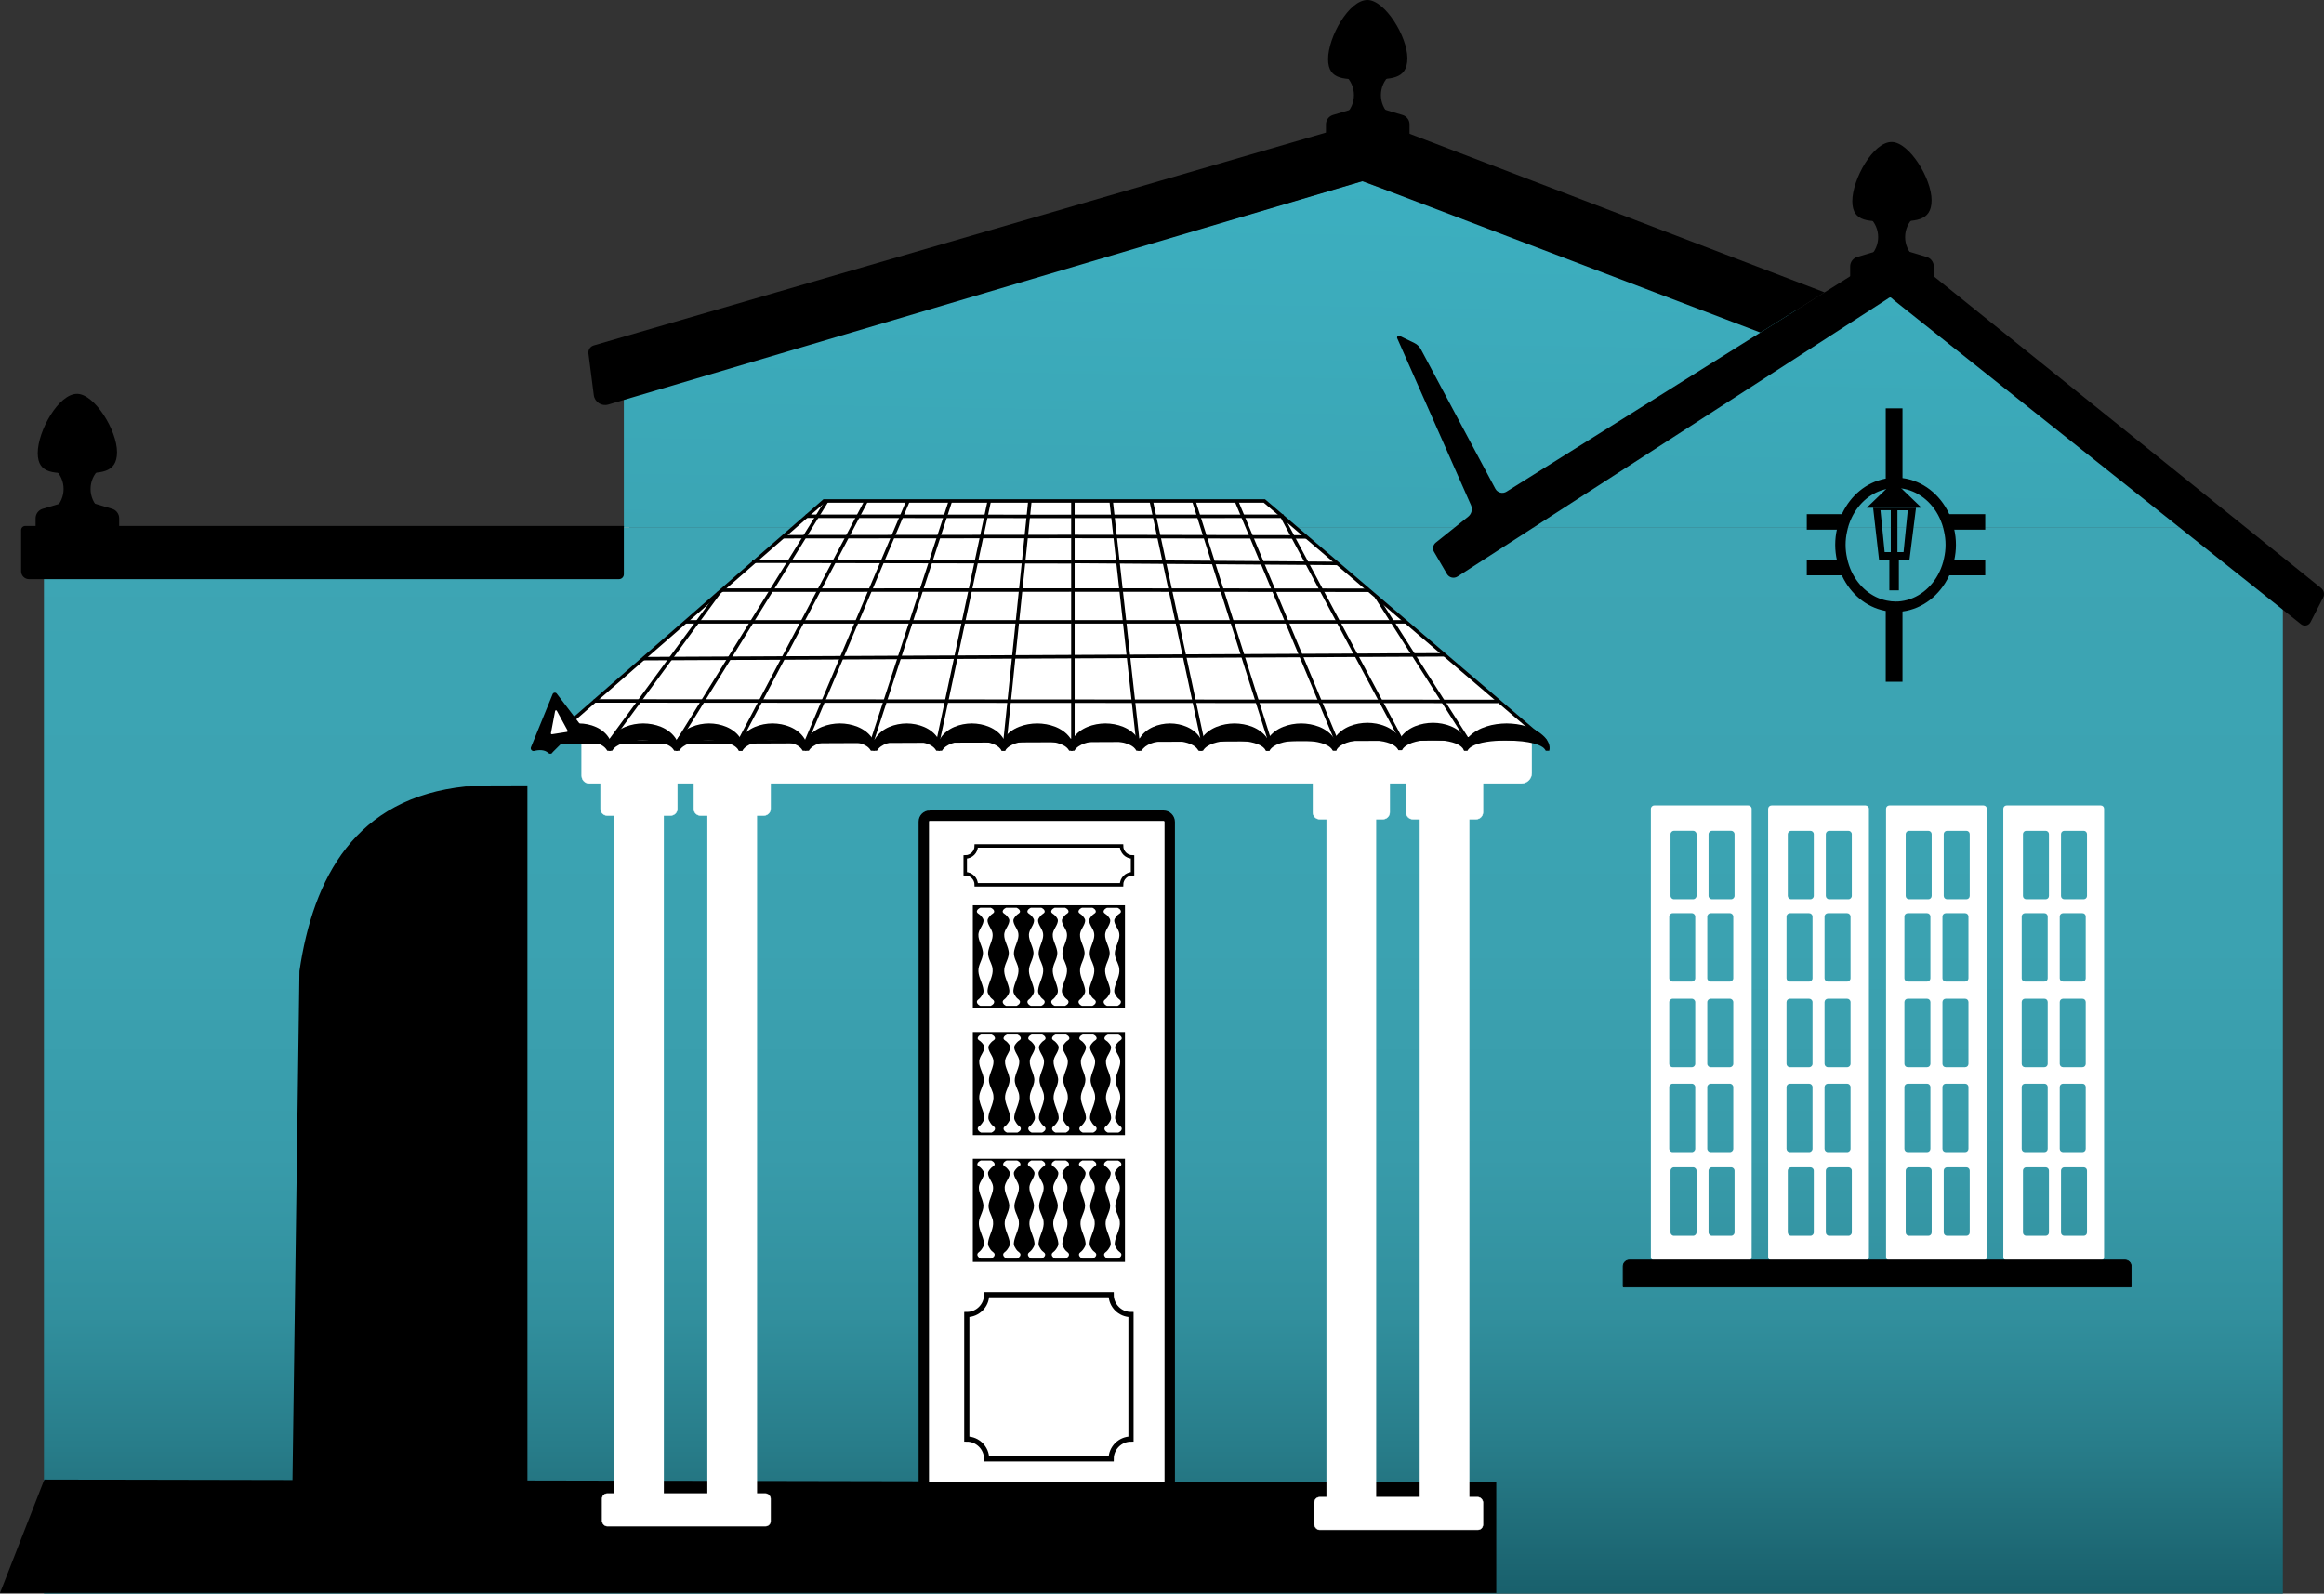 <?xml version="1.0" encoding="UTF-8"?>
<svg id="Camada_2" data-name="Camada 2" xmlns="http://www.w3.org/2000/svg" xmlns:xlink="http://www.w3.org/1999/xlink" viewBox="0 0 1537.68 1054.62">
  <rect x="0" y="0" width="1537.68" height="1054.62" fill="#333333" stroke="none"/>
  <defs>
    <style>
      .cls-1, .cls-2, .cls-3, .cls-4, .cls-5 {
        fill: #fff;
      }

      .cls-1, .cls-2, .cls-3, .cls-6, .cls-5, .cls-7, .cls-8 {
        stroke-miterlimit: 10;
      }

      .cls-1, .cls-2, .cls-3, .cls-6, .cls-7, .cls-8 {
        stroke: #000;
      }

      .cls-1, .cls-7 {
        stroke-width: 2.29px;
      }

      .cls-9, .cls-4, .cls-10, .cls-11 {
        stroke-width: 0px;
      }

      .cls-2, .cls-8 {
        stroke-width: 6.87px;
      }

      .cls-3 {
        stroke-width: 3.43px;
      }

      .cls-10 {
        fill: url(#Gradiente_sem_nome_95);
      }

      .cls-6 {
        stroke-width: 1.14px;
      }

      .cls-5 {
        stroke: #fff;
        stroke-width: .29px;
      }

      .cls-7, .cls-8 {
        fill: none;
      }

      .cls-11 {
        fill: url(#Gradiente_sem_nome_137);
      }
    </style>
    <linearGradient id="Gradiente_sem_nome_95" data-name="Gradiente sem nome 95" x1="769.77" y1="1054.62" x2="769.77" y2="348.87" gradientUnits="userSpaceOnUse">
      <stop offset="0" stop-color="#19606c"/>
      <stop offset=".03" stop-color="#1c6672"/>
      <stop offset=".14" stop-color="#287d8a"/>
      <stop offset=".26" stop-color="#318f9d"/>
      <stop offset=".41" stop-color="#389baa"/>
      <stop offset=".61" stop-color="#3ba2b1"/>
      <stop offset="1" stop-color="#3da5b4"/>
    </linearGradient>
    <linearGradient id="Gradiente_sem_nome_137" data-name="Gradiente sem nome 137" x1="929.71" y1="358" x2="933.85" y2="120.44" gradientUnits="userSpaceOnUse">
      <stop offset="0" stop-color="#add5d7"/>
      <stop offset="0" stop-color="#3ba5b4"/>
      <stop offset="1" stop-color="#3cafc0"/>
    </linearGradient>
  </defs>
  <g id="Fundo">
    <g>
      <g id="base">
        <path class="cls-10" d="M29.08,348.87h1437.43c24.26,0,43.95,19.69,43.95,43.95v661.79H29.08V348.87h0Z"/>
        <polyline class="cls-11" points="412.77 348.97 412.77 263.57 901.09 119.87 1158.99 211.56 1254.5 190.62 1448.45 348.97 412.77 348.97"/>
        <path class="cls-9" d="M990.01,1054.16H0l29.33-75.03,960.68,1.89v73.14Z"/>
        <path class="cls-6" d="M194.06,981.24h154.33v-460.41l-40.06.12c-72.9,7.51-100.58,60.11-109.64,121.72l-4.63,338.58Z"/>
      </g>
      <g id="Telhado">
        <path class="cls-9" d="M16.72,348.04h395.95c.05,0,.1.04.1.1v31.89c0,1.79-1.45,3.24-3.24,3.24H19.21c-2.89,0-5.23-2.34-5.23-5.23v-27.26c0-1.51,1.23-2.74,2.74-2.74Z"/>
        <path class="cls-9" d="M389.34,233.93l3.54,27.55c.59,4.59,5.14,7.55,9.58,6.24l499.14-147.85,263.19,100.2,42.44-26.6-283.87-108.5h-36.47s-494.05,143.62-494.05,143.62c-2.32.68-3.81,2.94-3.5,5.34Z"/>
        <path class="cls-9" d="M1271.54,176.45l264.31,212.77c1.83,1.52,2.37,4.11,1.28,6.22l-8.36,16.26c-1.21,2.36-4.29,3-6.35,1.32l-268.87-214.04c-3.26-2.66-2.14-2.91-5.64-.58l-283.49,183.1c-2.37,1.57-5.58.83-7.02-1.63l-8.57-14.68c-1.19-2.04-.7-4.63,1.14-6.11l21.47-17.18c2.27-1.82,3.03-4.93,1.86-7.59l-48.81-110.44c-.46-1.04.63-2.09,1.65-1.59l9.72,4.73c1.82.89,3.31,2.32,4.27,4.11l49.26,92.28c1.44,2.7,4.88,3.58,7.45,1.91l238.11-149.22"/>
        <g id="_1_Acroterio_Ornamental" data-name="1 Acroterio Ornamental">
          <path class="cls-9" d="M77.43,299.22c0,14.48-11.74,13.88-26.23,13.88s-26.23,1.19-26.23-13.3,13.85-39.47,26.23-39.16c11.47.29,26.23,24.09,26.23,38.57Z"/>
          <path class="cls-9" d="M32.89,339.7l3.25-2.9c7.91-7.04,7.91-19.4,0-26.43l-.04-.04c-1.26-1.12-.47-3.21,1.22-3.21h28.03c1.45,0,2.13,1.79,1.05,2.75l-.55.49c-7.91,7.04-7.91,19.4,0,26.43l3.65,3.25h-36.47c-.18,0-.27-.23-.13-.35Z"/>
          <path class="cls-9" d="M23.55,350.1v-7.12c0-2.89,1.89-5.43,4.66-6.26l21.12-6.32c1.22-.37,2.53-.37,3.75,0l21.12,6.32c2.76.83,4.66,3.37,4.66,6.26v6.84c0,3.59-2.9,6.51-6.49,6.53l-42.24.27c-3.62.02-6.57-2.91-6.57-6.53Z"/>
        </g>
        <g id="_3_Acroterio_Ornamental" data-name="3 Acroterio Ornamental">
          <path class="cls-9" d="M931.2,38.57c0,14.48-11.74,13.88-26.23,13.88s-26.23,1.19-26.23-13.3S892.6-.31,904.97,0c11.47.29,26.23,24.09,26.23,38.57Z"/>
          <path class="cls-9" d="M886.66,79.05l3.25-2.9c7.91-7.04,7.91-19.4,0-26.43l-.04-.04c-1.26-1.12-.47-3.21,1.22-3.21h28.03c1.45,0,2.13,1.79,1.05,2.75l-.55.49c-7.91,7.04-7.91,19.4,0,26.43l3.65,3.25h-36.47c-.18,0-.27-.23-.13-.35Z"/>
          <path class="cls-9" d="M877.32,89.45v-7.12c0-2.89,1.89-5.43,4.66-6.26l21.12-6.32c1.22-.37,2.53-.37,3.75,0l21.12,6.32c2.76.83,4.66,3.37,4.66,6.26v6.84c0,3.59-2.9,6.51-6.49,6.53l-42.24.27c-3.62.02-6.57-2.91-6.57-6.53Z"/>
        </g>
        <g id="_4_Acroterio_Ornamental" data-name="4 Acroterio Ornamental">
          <path class="cls-9" d="M1278.05,132.55c0,14.48-11.74,13.88-26.23,13.88s-26.23,1.19-26.23-13.3,13.85-39.47,26.23-39.16c11.47.29,26.23,24.09,26.23,38.57Z"/>
          <path class="cls-9" d="M1233.51,173.02l3.25-2.9c7.91-7.04,7.91-19.4,0-26.43l-.04-.04c-1.26-1.12-.47-3.21,1.22-3.21h28.03c1.45,0,2.13,1.79,1.05,2.75l-.55.49c-7.91,7.04-7.91,19.4,0,26.43l3.65,3.25h-36.47c-.18,0-.27-.23-.13-.35Z"/>
          <path class="cls-9" d="M1224.17,183.42v-7.12c0-2.89,1.89-5.43,4.66-6.26l21.12-6.32c1.22-.37,2.53-.37,3.75,0l21.12,6.32c2.76.83,4.66,3.37,4.66,6.26v6.84c0,3.59-2.9,6.51-6.49,6.53l-42.24.27c-3.62.02-6.57-2.91-6.57-6.53Z"/>
        </g>
      </g>
      <g id="Frente_da_casa" data-name="Frente da casa">
        <g id="Porta">
          <path id="porta" class="cls-2" d="M615.18,539.78h154.63c2.29,0,4.15,1.86,4.15,4.15v440.44h-162.73v-440.65c0-2.18,1.77-3.95,3.95-3.95Z"/>
          <path class="cls-3" d="M735.2,965.42h-82.4c0-7.21-5.9-13.12-13.12-13.12v-82.4c7.21,0,13.12-5.9,13.12-13.12h82.4c0,7.21,5.9,13.12,13.12,13.12v82.4c-7.21,0-13.12,5.9-13.12,13.12Z"/>
          <g id="basculante">
            <rect class="cls-9" x="643.67" y="766.82" width="100.66" height="68.23"/>
            <g>
              <path class="cls-4" d="M739.71,767.99c1.44.68,1.96,1.35,2.18,2.03.08.34.12.68-.05,1.01-.25.49-1.26,1.13-1.8,1.52-.9.82-2.31,2.44-2.48,3.55-.15,2.82,2.48,5.51,3.15,8.11,1.43,5.47-4.11,10.62-2.47,16.22.62,2.7,2.53,5.41,2.66,8.11.47,4.09-2.07,8.19-3.01,12.16-.24,1.35-.64,2.7.03,4.05.61,1.04,1.13,2.13,2.02,3.04.63.6,1.71,1.22,1.97,2.03.27,1.45-.83,2.37-2.19,3.04,0,0-6.96,0-6.96,0-1.76-.73-3.21-2.66-1.43-4.05,1.47-1.02,2.44-2.53,3.23-4.05.67-1.35.27-2.7.02-4.05-.94-3.97-3.49-8.07-3.01-12.16.38-4.01,3.79-7.87,2.8-12.16-.68-4-3.76-8.07-2.6-12.16.67-2.6,3.3-5.29,3.15-8.11-.17-1.13-1.57-2.72-2.48-3.55-.87-.64-2.29-1.33-1.86-2.53.22-.68.74-1.35,2.18-2.03,0,0,6.96,0,6.96,0h0Z"/>
              <path class="cls-4" d="M723.1,767.97c1.44.68,1.96,1.35,2.18,2.03.08.34.12.68-.05,1.01-.25.49-1.26,1.13-1.8,1.52-.9.82-2.31,2.44-2.48,3.55-.15,2.82,2.48,5.51,3.15,8.11,1.42,5.47-4.11,10.62-2.47,16.22.62,2.7,2.53,5.41,2.66,8.11.47,4.09-2.07,8.19-3.01,12.16-.24,1.35-.64,2.7.03,4.05.61,1.04,1.13,2.13,2.02,3.04.62.6,1.71,1.22,1.97,2.03.27,1.45-.83,2.37-2.19,3.04,0,0-6.96,0-6.96,0-1.76-.73-3.21-2.65-1.43-4.05,1.47-1.02,2.44-2.53,3.23-4.05.67-1.35.27-2.7.02-4.05-.94-3.97-3.49-8.07-3.01-12.16.38-4.01,3.79-7.87,2.8-12.16-.68-4-3.76-8.07-2.6-12.16.67-2.6,3.3-5.29,3.15-8.11-.17-1.13-1.57-2.72-2.48-3.55-.87-.64-2.29-1.33-1.86-2.53.22-.68.74-1.35,2.18-2.03h6.96Z"/>
              <path class="cls-4" d="M705.06,767.97c1.44.68,1.96,1.35,2.18,2.03.08.34.12.68-.05,1.01-.25.49-1.26,1.13-1.8,1.52-.9.82-2.31,2.44-2.48,3.55-.15,2.82,2.48,5.51,3.15,8.11,1.43,5.47-4.11,10.62-2.47,16.22.62,2.7,2.53,5.41,2.66,8.11.47,4.09-2.07,8.19-3.01,12.16-.24,1.35-.64,2.7.03,4.05.61,1.04,1.13,2.13,2.02,3.04.63.6,1.71,1.22,1.97,2.03.27,1.45-.83,2.37-2.19,3.04,0,0-6.96,0-6.96,0-1.76-.73-3.21-2.66-1.43-4.05,1.47-1.02,2.44-2.53,3.23-4.05.67-1.35.27-2.7.02-4.05-.94-3.97-3.49-8.07-3.01-12.16.38-4.01,3.79-7.87,2.8-12.16-.68-4-3.76-8.07-2.6-12.16.67-2.6,3.3-5.29,3.15-8.11-.17-1.13-1.57-2.72-2.48-3.55-.87-.64-2.29-1.33-1.86-2.53.22-.68.74-1.35,2.18-2.03h6.96Z"/>
              <path class="cls-4" d="M689.31,767.97c1.44.68,1.96,1.35,2.18,2.03.08.34.12.68-.05,1.01-.25.49-1.26,1.13-1.8,1.52-.9.82-2.31,2.44-2.48,3.55-.15,2.82,2.48,5.51,3.15,8.11,1.42,5.47-4.11,10.62-2.47,16.22.62,2.7,2.53,5.41,2.66,8.11.47,4.09-2.07,8.19-3.01,12.16-.24,1.35-.64,2.7.02,4.05.61,1.04,1.13,2.13,2.02,3.04.62.6,1.71,1.22,1.97,2.03.27,1.45-.83,2.37-2.19,3.04,0,0-6.96,0-6.96,0-1.76-.73-3.21-2.65-1.43-4.05,1.47-1.02,2.44-2.53,3.23-4.05.67-1.35.27-2.7.02-4.05-.94-3.97-3.49-8.07-3.01-12.16.38-4.01,3.79-7.87,2.8-12.16-.68-4-3.76-8.07-2.6-12.16.67-2.6,3.3-5.29,3.15-8.11-.17-1.13-1.57-2.72-2.48-3.55-.87-.64-2.29-1.33-1.86-2.53.22-.68.74-1.35,2.18-2.03h6.96Z"/>
              <path class="cls-4" d="M672.95,767.97c1.44.68,1.96,1.35,2.18,2.03.08.34.12.68-.05,1.01-.25.49-1.26,1.13-1.8,1.52-.9.82-2.31,2.44-2.48,3.55-.15,2.82,2.48,5.51,3.15,8.11,1.43,5.47-4.11,10.62-2.47,16.22.62,2.7,2.53,5.41,2.66,8.11.47,4.09-2.07,8.19-3.01,12.16-.24,1.35-.64,2.7.03,4.05.61,1.04,1.13,2.13,2.02,3.04.63.6,1.71,1.22,1.97,2.03.27,1.45-.83,2.37-2.19,3.04,0,0-6.96,0-6.96,0-1.76-.73-3.21-2.66-1.43-4.05,1.47-1.02,2.44-2.53,3.23-4.05.67-1.35.27-2.7.02-4.05-.94-3.97-3.49-8.07-3.01-12.16.38-4.01,3.79-7.87,2.8-12.16-.69-4-3.76-8.07-2.6-12.16.67-2.6,3.3-5.29,3.15-8.11-.17-1.13-1.57-2.72-2.48-3.55-.87-.64-2.29-1.33-1.86-2.53.22-.68.74-1.35,2.18-2.03h6.96Z"/>
              <path class="cls-4" d="M655.86,767.97c1.44.68,1.96,1.35,2.18,2.03.08.34.12.68-.05,1.01-.25.49-1.26,1.13-1.8,1.52-.9.82-2.31,2.44-2.48,3.55-.15,2.82,2.48,5.51,3.15,8.11,1.43,5.47-4.11,10.62-2.47,16.22.62,2.7,2.53,5.41,2.66,8.11.47,4.09-2.07,8.19-3.01,12.16-.24,1.35-.64,2.7.03,4.05.61,1.04,1.13,2.13,2.02,3.04.63.6,1.71,1.22,1.97,2.03.27,1.45-.83,2.37-2.19,3.04,0,0-6.96,0-6.96,0-1.76-.73-3.21-2.66-1.43-4.05,1.47-1.02,2.44-2.53,3.23-4.05.67-1.35.27-2.7.02-4.05-.94-3.97-3.49-8.07-3.01-12.16.38-4.01,3.79-7.87,2.8-12.16-.68-4-3.76-8.07-2.6-12.16.67-2.6,3.3-5.29,3.15-8.11-.17-1.13-1.57-2.72-2.48-3.55-.87-.64-2.29-1.33-1.86-2.53.22-.68.74-1.35,2.18-2.03h6.96Z"/>
            </g>
            <rect class="cls-9" x="643.67" y="682.94" width="100.66" height="68.23"/>
            <g>
              <path class="cls-4" d="M739.95,684.63c1.44.68,1.96,1.35,2.18,2.03.08.34.12.68-.05,1.01-.25.49-1.26,1.13-1.8,1.52-.9.82-2.31,2.44-2.48,3.55-.15,2.82,2.48,5.51,3.15,8.11,1.43,5.47-4.11,10.62-2.47,16.22.62,2.7,2.53,5.41,2.66,8.11.47,4.09-2.07,8.19-3.01,12.16-.24,1.35-.64,2.7.03,4.05.61,1.04,1.13,2.13,2.02,3.04.63.6,1.71,1.22,1.97,2.03.27,1.45-.83,2.37-2.19,3.04,0,0-6.96,0-6.96,0-1.76-.73-3.21-2.66-1.43-4.05,1.47-1.02,2.44-2.53,3.23-4.05.67-1.35.27-2.7.02-4.05-.94-3.97-3.49-8.07-3.01-12.16.38-4.01,3.79-7.87,2.8-12.16-.69-4-3.76-8.07-2.6-12.16.67-2.6,3.3-5.29,3.15-8.11-.17-1.13-1.57-2.72-2.48-3.55-.87-.64-2.29-1.33-1.86-2.53.22-.68.74-1.35,2.18-2.03h6.96Z"/>
              <path class="cls-4" d="M723.35,684.61c1.44.68,1.96,1.35,2.18,2.03.08.34.12.68-.05,1.01-.25.49-1.26,1.13-1.8,1.52-.9.82-2.31,2.44-2.48,3.55-.15,2.82,2.48,5.51,3.15,8.11,1.43,5.47-4.11,10.62-2.47,16.22.62,2.7,2.53,5.41,2.66,8.11.47,4.09-2.07,8.19-3.02,12.16-.24,1.35-.64,2.7.03,4.05.61,1.04,1.13,2.13,2.02,3.04.62.6,1.71,1.22,1.97,2.03.27,1.45-.83,2.37-2.19,3.04,0,0-6.96,0-6.96,0-1.76-.73-3.21-2.65-1.43-4.05,1.47-1.02,2.44-2.53,3.23-4.05.67-1.35.27-2.7.02-4.05-.94-3.97-3.49-8.07-3.01-12.16.38-4.01,3.79-7.87,2.8-12.16-.68-4-3.76-8.07-2.6-12.16.67-2.6,3.3-5.29,3.15-8.11-.17-1.13-1.57-2.72-2.48-3.55-.87-.64-2.29-1.33-1.86-2.53.22-.68.74-1.35,2.18-2.03h6.96Z"/>
              <path class="cls-4" d="M705.3,684.61c1.44.68,1.96,1.35,2.18,2.03.08.34.12.68-.05,1.01-.25.49-1.26,1.13-1.8,1.52-.9.82-2.31,2.44-2.48,3.55-.15,2.82,2.48,5.51,3.15,8.11,1.43,5.47-4.11,10.62-2.47,16.22.62,2.7,2.53,5.41,2.66,8.11.47,4.09-2.07,8.19-3.01,12.16-.24,1.35-.64,2.7.03,4.05.61,1.04,1.13,2.13,2.02,3.04.63.6,1.71,1.22,1.97,2.03.27,1.45-.83,2.37-2.19,3.04,0,0-6.96,0-6.96,0-1.76-.73-3.21-2.66-1.43-4.05,1.47-1.02,2.44-2.53,3.23-4.05.67-1.35.27-2.7.02-4.05-.94-3.97-3.49-8.07-3.01-12.16.38-4.01,3.79-7.87,2.8-12.16-.69-4-3.76-8.07-2.6-12.16.67-2.6,3.3-5.29,3.15-8.11-.17-1.13-1.57-2.72-2.48-3.55-.87-.64-2.29-1.33-1.86-2.53.22-.68.74-1.35,2.18-2.03h6.96Z"/>
              <path class="cls-4" d="M689.55,684.61c1.44.68,1.96,1.35,2.18,2.03.08.34.12.68-.05,1.01-.25.49-1.26,1.13-1.8,1.52-.9.82-2.31,2.44-2.48,3.55-.15,2.82,2.48,5.51,3.15,8.11,1.43,5.47-4.11,10.62-2.47,16.22.62,2.7,2.53,5.41,2.66,8.11.47,4.09-2.07,8.19-3.01,12.16-.24,1.35-.64,2.7.03,4.05.61,1.04,1.13,2.13,2.02,3.04.62.6,1.71,1.22,1.97,2.03.27,1.45-.83,2.37-2.19,3.04,0,0-6.96,0-6.96,0-1.76-.73-3.21-2.66-1.43-4.05,1.47-1.02,2.44-2.53,3.23-4.05.67-1.35.27-2.7.02-4.05-.94-3.97-3.49-8.07-3.01-12.16.38-4.01,3.79-7.87,2.8-12.16-.68-4-3.76-8.07-2.6-12.16.67-2.6,3.3-5.29,3.15-8.11-.17-1.13-1.57-2.72-2.48-3.55-.87-.64-2.29-1.33-1.86-2.53.22-.68.74-1.35,2.18-2.03h6.96Z"/>
              <path class="cls-4" d="M673.19,684.61c1.44.68,1.96,1.35,2.18,2.03.08.34.12.68-.05,1.01-.25.49-1.26,1.13-1.8,1.52-.9.82-2.31,2.44-2.48,3.55-.15,2.82,2.48,5.51,3.15,8.11,1.43,5.47-4.11,10.62-2.47,16.22.62,2.7,2.53,5.41,2.66,8.11.47,4.09-2.07,8.19-3.01,12.16-.24,1.35-.64,2.7.03,4.05.61,1.04,1.13,2.13,2.02,3.04.63.6,1.71,1.22,1.97,2.03.27,1.45-.83,2.37-2.19,3.04,0,0-6.96,0-6.96,0-1.76-.73-3.21-2.66-1.43-4.05,1.47-1.02,2.44-2.53,3.23-4.05.67-1.35.27-2.7.02-4.05-.94-3.97-3.49-8.07-3.01-12.16.38-4.01,3.79-7.87,2.8-12.16-.69-4-3.76-8.07-2.6-12.16.67-2.6,3.3-5.29,3.15-8.11-.17-1.13-1.57-2.72-2.48-3.55-.87-.64-2.29-1.33-1.86-2.53.22-.68.74-1.35,2.18-2.03h6.96Z"/>
              <path class="cls-4" d="M656.1,684.61c1.44.68,1.96,1.35,2.18,2.03.08.34.12.68-.05,1.01-.25.49-1.26,1.13-1.8,1.52-.9.82-2.31,2.44-2.48,3.55-.15,2.82,2.48,5.51,3.15,8.11,1.43,5.47-4.11,10.62-2.47,16.22.62,2.7,2.53,5.41,2.66,8.11.47,4.09-2.07,8.19-3.01,12.16-.24,1.35-.64,2.7.03,4.05.61,1.04,1.13,2.13,2.02,3.04.62.6,1.71,1.22,1.97,2.03.27,1.45-.83,2.37-2.19,3.04,0,0-6.96,0-6.96,0-1.76-.73-3.21-2.66-1.43-4.05,1.47-1.02,2.44-2.53,3.23-4.05.67-1.35.27-2.7.02-4.05-.94-3.97-3.49-8.07-3.01-12.16.38-4.01,3.79-7.87,2.8-12.16-.69-4-3.76-8.07-2.6-12.16.67-2.6,3.3-5.29,3.15-8.11-.17-1.13-1.57-2.72-2.48-3.55-.87-.64-2.29-1.33-1.86-2.53.22-.68.74-1.35,2.18-2.03h6.96Z"/>
            </g>
            <rect class="cls-9" x="643.67" y="599.06" width="100.66" height="68.23"/>
            <g>
              <path class="cls-4" d="M739.4,600.73c1.44.68,1.96,1.35,2.18,2.03.08.34.12.68-.05,1.01-.25.49-1.26,1.13-1.8,1.52-.9.82-2.31,2.44-2.48,3.55-.15,2.82,2.48,5.51,3.15,8.11,1.43,5.47-4.11,10.62-2.47,16.22.62,2.7,2.53,5.41,2.66,8.11.47,4.09-2.07,8.19-3.01,12.16-.24,1.35-.64,2.7.03,4.05.61,1.04,1.13,2.13,2.02,3.04.63.6,1.71,1.22,1.97,2.03.27,1.45-.83,2.37-2.19,3.04,0,0-6.96,0-6.96,0-1.76-.73-3.21-2.66-1.43-4.05,1.47-1.02,2.44-2.53,3.23-4.05.67-1.35.27-2.7.02-4.05-.94-3.97-3.49-8.07-3.01-12.16.38-4.01,3.79-7.87,2.8-12.16-.68-4-3.76-8.07-2.6-12.16.67-2.6,3.3-5.29,3.15-8.11-.17-1.13-1.57-2.72-2.48-3.55-.87-.64-2.29-1.33-1.86-2.53.22-.68.74-1.35,2.18-2.03h6.96Z"/>
              <path class="cls-4" d="M722.8,600.71c1.44.68,1.96,1.35,2.18,2.03.08.34.12.68-.05,1.01-.25.49-1.26,1.13-1.8,1.52-.9.82-2.31,2.44-2.48,3.55-.15,2.82,2.48,5.51,3.15,8.11,1.42,5.47-4.11,10.62-2.47,16.22.62,2.7,2.53,5.41,2.66,8.11.47,4.09-2.07,8.19-3.01,12.16-.24,1.35-.64,2.7.03,4.05.61,1.04,1.13,2.13,2.02,3.04.63.6,1.71,1.22,1.97,2.03.27,1.45-.83,2.37-2.19,3.04,0,0-6.96,0-6.96,0-1.76-.73-3.21-2.65-1.43-4.05,1.47-1.02,2.44-2.53,3.23-4.05.67-1.35.27-2.7.02-4.05-.94-3.97-3.49-8.07-3.01-12.16.38-4.01,3.79-7.87,2.8-12.16-.68-4-3.76-8.07-2.6-12.16.67-2.6,3.3-5.29,3.15-8.11-.17-1.13-1.57-2.72-2.48-3.55-.87-.64-2.29-1.33-1.86-2.53.22-.68.74-1.35,2.18-2.03,0,0,6.96,0,6.96,0h0Z"/>
              <path class="cls-4" d="M704.75,600.71c1.44.68,1.96,1.35,2.18,2.03.08.34.12.68-.05,1.01-.25.49-1.26,1.13-1.8,1.52-.9.82-2.31,2.44-2.48,3.55-.15,2.82,2.48,5.51,3.15,8.11,1.43,5.47-4.11,10.62-2.47,16.22.62,2.7,2.53,5.41,2.66,8.11.47,4.09-2.07,8.19-3.01,12.16-.24,1.35-.64,2.7.03,4.05.61,1.04,1.13,2.13,2.02,3.04.63.6,1.71,1.22,1.97,2.03.27,1.45-.83,2.37-2.19,3.04,0,0-6.96,0-6.96,0-1.76-.73-3.21-2.66-1.43-4.05,1.47-1.02,2.44-2.53,3.23-4.05.67-1.35.27-2.7.02-4.05-.94-3.97-3.49-8.07-3.01-12.16.38-4.01,3.79-7.87,2.8-12.16-.68-4-3.76-8.07-2.6-12.16.67-2.6,3.3-5.29,3.15-8.11-.17-1.13-1.57-2.72-2.48-3.55-.87-.64-2.29-1.33-1.86-2.53.22-.68.74-1.35,2.18-2.03h6.96Z"/>
              <path class="cls-4" d="M689,600.71c1.44.68,1.96,1.35,2.18,2.03.08.34.12.68-.05,1.01-.25.49-1.26,1.13-1.8,1.52-.9.82-2.31,2.44-2.48,3.55-.15,2.82,2.48,5.51,3.15,8.11,1.42,5.47-4.11,10.62-2.47,16.22.62,2.7,2.53,5.41,2.66,8.11.47,4.09-2.07,8.19-3.01,12.16-.24,1.35-.64,2.7.02,4.05.61,1.04,1.13,2.13,2.02,3.04.62.6,1.71,1.22,1.97,2.03.27,1.45-.83,2.37-2.19,3.04,0,0-6.96,0-6.96,0-1.76-.73-3.21-2.65-1.43-4.05,1.47-1.02,2.44-2.53,3.23-4.05.67-1.35.27-2.7.02-4.05-.94-3.97-3.49-8.07-3.01-12.16.38-4.01,3.79-7.87,2.8-12.16-.68-4-3.76-8.07-2.6-12.16.67-2.6,3.3-5.29,3.15-8.11-.17-1.13-1.57-2.72-2.48-3.55-.87-.64-2.29-1.33-1.86-2.53.22-.68.74-1.35,2.18-2.03h6.96Z"/>
              <path class="cls-4" d="M672.64,600.71c1.44.68,1.96,1.35,2.18,2.03.08.34.12.68-.05,1.01-.25.49-1.26,1.13-1.8,1.52-.9.82-2.31,2.44-2.48,3.55-.15,2.82,2.48,5.51,3.15,8.11,1.43,5.47-4.11,10.62-2.47,16.22.62,2.7,2.53,5.41,2.66,8.11.47,4.09-2.07,8.19-3.01,12.16-.24,1.35-.64,2.7.03,4.05.61,1.04,1.13,2.13,2.02,3.04.63.6,1.71,1.22,1.97,2.03.27,1.45-.83,2.37-2.19,3.04,0,0-6.96,0-6.96,0-1.76-.73-3.21-2.66-1.43-4.05,1.47-1.02,2.44-2.53,3.23-4.05.67-1.35.27-2.7.02-4.05-.94-3.97-3.49-8.07-3.01-12.16.38-4.01,3.79-7.87,2.8-12.16-.69-4-3.76-8.07-2.6-12.16.67-2.6,3.3-5.29,3.15-8.11-.17-1.13-1.57-2.72-2.48-3.55-.87-.64-2.29-1.33-1.86-2.53.22-.68.74-1.35,2.18-2.03h6.96Z"/>
              <path class="cls-4" d="M655.55,600.71c1.44.68,1.96,1.35,2.18,2.03.08.34.12.68-.05,1.01-.25.49-1.26,1.13-1.8,1.52-.9.82-2.31,2.44-2.48,3.55-.15,2.82,2.48,5.51,3.15,8.11,1.43,5.47-4.11,10.62-2.47,16.22.62,2.7,2.53,5.41,2.66,8.11.47,4.09-2.07,8.19-3.01,12.16-.24,1.35-.64,2.7.03,4.05.61,1.04,1.13,2.13,2.02,3.04.63.6,1.71,1.22,1.97,2.03.27,1.45-.83,2.37-2.19,3.04,0,0-6.96,0-6.96,0-1.76-.73-3.21-2.66-1.43-4.05,1.47-1.02,2.44-2.53,3.23-4.05.67-1.35.27-2.7.02-4.05-.94-3.97-3.49-8.07-3.01-12.16.38-4.01,3.79-7.87,2.8-12.16-.68-4-3.76-8.07-2.6-12.16.67-2.6,3.3-5.29,3.15-8.11-.17-1.13-1.57-2.72-2.48-3.55-.87-.64-2.29-1.33-1.86-2.53.22-.68.74-1.35,2.18-2.03,0,0,6.96,0,6.96,0h0Z"/>
            </g>
          </g>
          <path class="cls-1" d="M742.06,585.5h-96.12c0-4.03-3.27-7.3-7.3-7.3v-11.12c4.03,0,7.3-3.27,7.3-7.3h96.12c0,4.03,3.27,7.3,7.3,7.3v11.12c-4.03,0-7.3,3.27-7.3,7.3Z"/>
        </g>
        <g id="Coluna_Esquerda" data-name="Coluna Esquerda">
          <rect class="cls-5" x="398.38" y="988.37" width="111.5" height="21.61" rx="3.41" ry="3.41"/>
          <rect class="cls-4" x="406.32" y="528.29" width="32.92" height="473.18"/>
          <path class="cls-5" d="M397.36,514.96h50.84v20.2c0,2.51-2.04,4.55-4.55,4.55h-41.82c-2.47,0-4.47-2-4.47-4.47v-20.27h0Z"/>
          <rect class="cls-4" x="468.01" y="528.29" width="32.92" height="473.18"/>
          <path class="cls-5" d="M459.05,514.96h50.84v20.2c0,2.51-2.04,4.55-4.55,4.55h-41.82c-2.47,0-4.47-2-4.47-4.47v-20.27h0Z"/>
        </g>
        <g id="Coluna_Direita" data-name="Coluna Direita">
          <rect class="cls-5" x="869.71" y="990.77" width="111.5" height="21.61" rx="3.41" ry="3.41"/>
          <rect class="cls-4" x="877.64" y="530.69" width="32.92" height="473.18"/>
          <path class="cls-5" d="M868.69,517.37h50.84v20.2c0,2.51-2.04,4.55-4.55,4.55h-41.82c-2.47,0-4.47-2-4.47-4.47v-20.27h0Z"/>
          <rect class="cls-4" x="939.33" y="530.69" width="32.92" height="473.18"/>
          <path class="cls-5" d="M930.37,517.37h50.84v20.2c0,2.51-2.04,4.55-4.55,4.55h-41.82c-2.47,0-4.47-2-4.47-4.47v-20.27h0Z"/>
        </g>
        <path class="cls-5" d="M384.89,486.35h628.57v25.22c0,3.75-3.05,6.8-6.8,6.8H389.88c-2.75,0-4.99-2.23-4.99-4.99v-27.03h0Z"/>
      </g>
      <g id="Telhado_Varanda" data-name="Telhado Varanda">
        <polygon id="telhado_branco" data-name="telhado branco" class="cls-1" points="1020.58 488.68 361.82 491.48 545.24 331.54 836.6 331.54 1020.58 488.68"/>
        <g>
          <line class="cls-7" x1="533.4" y1="490.75" x2="600.79" y2="331.54"/>
          <line class="cls-7" x1="576.72" y1="491.48" x2="628.84" y2="331.54"/>
          <line class="cls-7" x1="620.69" y1="490.38" x2="654.55" y2="331.54"/>
          <line class="cls-7" x1="665.03" y1="490" x2="681.44" y2="331.54"/>
          <line class="cls-7" x1="709.89" y1="490" x2="709.89" y2="331.54"/>
          <line class="cls-7" x1="752.79" y1="489.82" x2="735.21" y2="331.54"/>
          <line class="cls-7" x1="795.59" y1="489.64" x2="761.73" y2="331.54"/>
          <line class="cls-7" x1="839.62" y1="488.69" x2="789.91" y2="331.54"/>
          <line class="cls-7" x1="883.65" y1="488.69" x2="818.09" y2="331.54"/>
          <line class="cls-7" x1="926.96" y1="489.08" x2="848.01" y2="341.29"/>
          <line class="cls-7" x1="970.61" y1="488.89" x2="910.57" y2="394.71"/>
          <line class="cls-7" x1="488.69" y1="491.48" x2="573.13" y2="331.54"/>
          <line class="cls-7" x1="448.2" y1="491.11" x2="547.02" y2="331.54"/>
          <line class="cls-7" x1="402.96" y1="491.3" x2="475.75" y2="392.13"/>
          <line class="cls-7" x1="392.87" y1="463.84" x2="991.27" y2="464.18"/>
          <line class="cls-7" x1="955.79" y1="433.34" x2="425.59" y2="435.87"/>
          <line class="cls-7" x1="453.53" y1="411.51" x2="709.1" y2="411.51"/>
          <line class="cls-7" x1="930.37" y1="411.51" x2="709.89" y2="411.51"/>
          <line class="cls-7" x1="905.76" y1="390.61" x2="709.89" y2="390.47"/>
          <line class="cls-7" x1="477.58" y1="390.54" x2="709.1" y2="390.47"/>
          <line class="cls-7" x1="497.61" y1="371.4" x2="709.1" y2="371.79"/>
          <line class="cls-7" x1="884.97" y1="372.85" x2="709.89" y2="371.59"/>
          <line class="cls-7" x1="864.43" y1="355.31" x2="709.89" y2="355.03"/>
          <line class="cls-7" x1="518.14" y1="355.17" x2="709.1" y2="355.03"/>
          <line class="cls-7" x1="533.14" y1="341.63" x2="709.1" y2="341.74"/>
          <line class="cls-7" x1="849.43" y1="341.66" x2="709.89" y2="341.71"/>
        </g>
        <g>
          <path class="cls-9" d="M402.75,496.83c-.99-2.68-.13-6.03,1.49-8.4,4.74-6.89,13.5-9.63,21.34-9.7,7.83.06,16.6,2.8,21.34,9.7,1.62,2.37,2.48,5.72,1.49,8.4h-2.29c-1.07-1.9-2.42-2.89-4.01-3.71-7.83-4.2-32.17-5.04-37.06,3.71,0,0-2.29,0-2.29,0h0Z"/>
          <path class="cls-9" d="M362.06,496.83c-.99-2.48-.42-5.6.93-8.02,4.03-7.01,12.55-10.03,20.1-10.07,7.54.04,16.06,3.06,20.1,10.07,1.35,2.42,1.92,5.54.93,8.02h-2.29c-1.04-1.83-2.33-2.84-3.75-3.67-7.65-4.39-28.77-4.96-33.72,3.66,0,0-2.29,0-2.29,0h0Z"/>
          <path class="cls-9" d="M447.17,496.83c-.99-2.59-.26-5.83,1.23-8.24,4.43-6.94,13.08-9.8,20.78-9.85,7.7.05,16.34,2.92,20.78,9.85,1.49,2.41,2.22,5.65,1.23,8.24h-2.29c-1.06-1.87-2.38-2.86-3.89-3.69-7.74-4.28-30.66-5-35.55,3.69,0,0-2.29,0-2.29,0h0Z"/>
          <path class="cls-9" d="M488.9,496.83c-.99-2.62-.22-5.89,1.31-8.29,4.53-6.92,13.21-9.75,20.95-9.81,7.74.06,16.42,2.88,20.95,9.81,1.53,2.4,2.3,5.67,1.31,8.29h-2.29c-1.06-1.88-2.39-2.87-3.92-3.7-7.79-4.25-31.09-5.02-36.01,3.7,0,0-2.29,0-2.29,0h0Z"/>
          <path class="cls-9" d="M532.87,496.83c-.99-2.68-.13-6.03,1.49-8.4,4.74-6.89,13.5-9.63,21.34-9.7,7.83.06,16.6,2.8,21.34,9.7,1.62,2.37,2.48,5.72,1.49,8.4h-2.29c-1.07-1.9-2.42-2.89-4.01-3.71-7.83-4.2-32.17-5.04-37.06,3.71,0,0-2.29,0-2.29,0h0Z"/>
          <path class="cls-9" d="M577.98,496.83c-.99-2.58-.28-5.81,1.2-8.22,4.4-6.94,13.04-9.82,20.72-9.87,7.69.05,16.32,2.93,20.72,9.87,1.48,2.41,2.2,5.64,1.2,8.22h-2.29c-1.05-1.86-2.38-2.86-3.87-3.69-7.76-4.28-30.48-5.01-35.4,3.69,0,0-2.29,0-2.29,0h0Z"/>
          <path class="cls-9" d="M620.99,496.83c-.99-2.59-.26-5.84,1.24-8.24,4.44-6.94,13.09-9.8,20.79-9.85,7.7.05,16.35,2.91,20.79,9.85,1.5,2.41,2.23,5.65,1.24,8.24,0,0-2.29,0-2.29,0-1.06-1.87-2.38-2.86-3.89-3.69-7.74-4.28-30.7-5.01-35.6,3.69,0,0-2.29,0-2.29,0h0Z"/>
          <path class="cls-9" d="M662.76,496.83c-.98-2.75,0-6.19,1.71-8.52,4.98-6.85,13.84-9.5,21.79-9.57,7.95.07,16.81,2.72,21.79,9.57,1.71,2.33,2.69,5.77,1.71,8.52,0,0-2.29,0-2.29,0-1.09-1.92-2.45-2.91-4.12-3.73-7.89-4.15-33.43-5.06-38.3,3.73,0,0-2.29,0-2.29,0h0Z"/>
          <path class="cls-9" d="M708.57,496.83c-.99-2.68-.13-6.03,1.49-8.4,4.74-6.89,13.5-9.63,21.34-9.7,7.83.06,16.6,2.8,21.34,9.7,1.62,2.37,2.48,5.72,1.49,8.4h-2.29c-1.07-1.9-2.42-2.89-4.01-3.71-7.83-4.2-32.17-5.04-37.06,3.71,0,0-2.29,0-2.29,0h0Z"/>
          <path class="cls-9" d="M753.04,496.83c-.99-2.5-.4-5.63.96-8.05,4.09-7,12.62-10,20.18-10.04,7.56.04,16.1,3.04,20.18,10.04,1.37,2.42,1.96,5.55.96,8.05h-2.29c-1.04-1.83-2.34-2.84-3.76-3.67-7.65-4.38-29.04-4.96-33.95,3.67,0,0-2.29,0-2.29,0h0Z"/>
          <path class="cls-9" d="M793.67,496.83c-.98-2.71-.07-6.1,1.59-8.45,4.85-6.87,13.66-9.57,21.54-9.64,7.88.07,16.69,2.76,21.54,9.64,1.66,2.35,2.57,5.74,1.59,8.45,0,0-2.29,0-2.29,0-1.08-1.91-2.43-2.9-4.06-3.72-7.85-4.18-32.75-5.04-37.62,3.72,0,0-2.29,0-2.29,0h0Z"/>
          <path class="cls-9" d="M837.65,496.83c-.98-2.73-.05-6.14,1.64-8.48,4.91-6.87,13.73-9.54,21.64-9.61,7.91.07,16.74,2.75,21.64,9.61,1.68,2.34,2.62,5.76,1.64,8.48h-2.29c-1.08-1.91-2.44-2.9-4.09-3.72-7.85-4.17-33.04-5.04-37.89,3.72,0,0-2.29,0-2.29,0h0Z"/>
          <path class="cls-9" d="M881.92,496.41c-.99-2.68-.13-6.03,1.49-8.4,4.74-6.89,13.5-9.63,21.34-9.7,7.83.06,16.6,2.8,21.34,9.7,1.62,2.37,2.48,5.72,1.49,8.4,0,0-2.29,0-2.29,0-1.07-1.9-2.42-2.89-4.01-3.71-7.83-4.2-32.17-5.04-37.06,3.71,0,0-2.29,0-2.29,0h0Z"/>
          <path class="cls-9" d="M925.29,496.41c-.99-2.68-.13-6.03,1.49-8.4,4.74-6.89,13.5-9.63,21.34-9.7,7.83.06,16.6,2.8,21.34,9.7,1.62,2.37,2.48,5.72,1.49,8.4,0,0-2.29,0-2.29,0-1.07-1.9-2.42-2.89-4.01-3.71-7.83-4.2-32.17-5.04-37.06,3.71,0,0-2.29,0-2.29,0h0Z"/>
          <path class="cls-9" d="M968.65,496.83c-1.01-3.35.98-6.95,3.23-9.27,6.58-6.53,16.15-8.73,24.97-8.83,8.82.09,18.39,2.29,24.97,8.83,2.25,2.32,4.24,5.92,3.23,9.27,0,0-2.29,0-2.29,0-1.04-2.09-2.89-3.01-4.93-3.86-2.06-.81-4.33-1.36-6.65-1.77-8.32-1.64-35.89-2.62-40.24,5.64,0,0-2.29,0-2.29,0h0Z"/>
        </g>
        <path class="cls-9" d="M351.31,494.49c3.47-8.51,11.48-28.13,14.34-35.15.47-1.14,1.99-1.31,2.73-.33l20.42,26.85-2.8,4.75c-1.67.91-3.15,1.09-5.81,1.23l-8.31-2.01c-1.41-.95,1.81-.99,1.17.58l-7.42,7.4c-.48,1.18-1.93,1.31-2.86.45-2.33-2.17-6.08-2.15-9.23-1.33-1.5.39-2.82-1.02-2.23-2.46Z"/>
        <path class="cls-4" d="M367.29,470.53l-2.77,14.66c-.08.41.28.78.69.71l9.9-1.55c.41-.07.64-.52.44-.89l-7.13-13.11c-.27-.5-1.02-.38-1.13.18Z"/>
      </g>
      <g id="Janela">
        <path class="cls-4" d="M1092.3,535.28v296.59c0,1.26,1.02,2.28,2.28,2.28h62.13c1.26,0,2.28-1.02,2.28-2.28v-296.59c0-1.26-1.02-2.28-2.28-2.28h-62.13c-1.26,0-2.28,1.02-2.28,2.28ZM1131.91,604.3h12.64c1.26,0,2.28,1.02,2.28,2.28v40.74c0,1.26-1.02,2.28-2.28,2.28h-12.64c-1.26,0-2.28-1.02-2.28-2.28v-40.74c0-1.26,1.02-2.28,2.28-2.28ZM1131.91,660.92h12.64c1.26,0,2.28,1.02,2.28,2.28v40.74c0,1.26-1.02,2.28-2.28,2.28h-12.64c-1.26,0-2.28-1.02-2.28-2.28v-40.74c0-1.26,1.02-2.28,2.28-2.28ZM1106.74,604.3h12.64c1.26,0,2.28,1.02,2.28,2.28v40.74c0,1.26-1.02,2.28-2.28,2.28h-12.64c-1.26,0-2.28-1.02-2.28-2.28v-40.74c0-1.26,1.02-2.28,2.28-2.28ZM1106.74,660.92h12.64c1.26,0,2.28,1.02,2.28,2.28v40.74c0,1.26-1.02,2.28-2.28,2.28h-12.64c-1.26,0-2.28-1.02-2.28-2.28v-40.74c0-1.26,1.02-2.28,2.28-2.28ZM1106.74,717.12h12.64c1.26,0,2.28,1.02,2.28,2.28v40.74c0,1.26-1.02,2.28-2.28,2.28h-12.64c-1.26,0-2.28-1.02-2.28-2.28v-40.74c0-1.26,1.02-2.28,2.28-2.28ZM1120.23,817.78h-12.64c-1.26,0-2.28-1.02-2.28-2.28v-40.74c0-1.26,1.02-2.28,2.28-2.28h12.64c1.26,0,2.28,1.02,2.28,2.28v40.74c0,1.26-1.02,2.28-2.28,2.28ZM1120.23,595.07h-12.64c-1.26,0-2.28-1.02-2.28-2.28v-40.74c0-1.26,1.02-2.28,2.28-2.28h12.64c1.26,0,2.28,1.02,2.28,2.28v40.74c0,1.26-1.02,2.28-2.28,2.28ZM1131.91,717.12h12.64c1.26,0,2.28,1.02,2.28,2.28v40.74c0,1.26-1.02,2.28-2.28,2.28h-12.64c-1.26,0-2.28-1.02-2.28-2.28v-40.74c0-1.26,1.02-2.28,2.28-2.28ZM1145.39,817.78h-12.64c-1.26,0-2.28-1.02-2.28-2.28v-40.74c0-1.26,1.02-2.28,2.28-2.28h12.64c1.26,0,2.28,1.02,2.28,2.28v40.74c0,1.26-1.02,2.28-2.28,2.28ZM1145.39,595.07h-12.64c-1.26,0-2.28-1.02-2.28-2.28v-40.74c0-1.26,1.02-2.28,2.28-2.28h12.64c1.26,0,2.28,1.02,2.28,2.28v40.74c0,1.26-1.02,2.28-2.28,2.28Z"/>
        <path class="cls-4" d="M1169.9,535.25v296.65c0,1.24,1.01,2.25,2.25,2.25h62.19c1.24,0,2.25-1.01,2.25-2.25v-296.65c0-1.24-1.01-2.25-2.25-2.25h-62.19c-1.24,0-2.25,1.01-2.25,2.25ZM1209.47,604.3h12.7c1.24,0,2.25,1.01,2.25,2.25v40.8c0,1.24-1.01,2.25-2.25,2.25h-12.7c-1.24,0-2.25-1.01-2.25-2.25v-40.8c0-1.24,1.01-2.25,2.25-2.25ZM1209.47,660.92h12.7c1.24,0,2.25,1.01,2.25,2.25v40.8c0,1.24-1.01,2.25-2.25,2.25h-12.7c-1.24,0-2.25-1.01-2.25-2.25v-40.8c0-1.24,1.01-2.25,2.25-2.25ZM1184.31,604.3h12.7c1.24,0,2.25,1.01,2.25,2.25v40.8c0,1.24-1.01,2.25-2.25,2.25h-12.7c-1.24,0-2.25-1.01-2.25-2.25v-40.8c0-1.24,1.01-2.25,2.25-2.25ZM1184.31,660.92h12.7c1.24,0,2.25,1.01,2.25,2.25v40.8c0,1.24-1.01,2.25-2.25,2.25h-12.7c-1.24,0-2.25-1.01-2.25-2.25v-40.8c0-1.24,1.01-2.25,2.25-2.25ZM1184.31,717.12h12.7c1.24,0,2.25,1.01,2.25,2.25v40.8c0,1.24-1.01,2.25-2.25,2.25h-12.7c-1.24,0-2.25-1.01-2.25-2.25v-40.8c0-1.24,1.01-2.25,2.25-2.25ZM1197.85,817.78h-12.7c-1.24,0-2.25-1.01-2.25-2.25v-40.8c0-1.24,1.01-2.25,2.25-2.25h12.7c1.24,0,2.25,1.01,2.25,2.25v40.8c0,1.24-1.01,2.25-2.25,2.25ZM1197.85,595.07h-12.7c-1.24,0-2.25-1.01-2.25-2.25v-40.8c0-1.24,1.01-2.25,2.25-2.25h12.7c1.24,0,2.25,1.01,2.25,2.25v40.8c0,1.24-1.01,2.25-2.25,2.25ZM1209.47,717.12h12.7c1.24,0,2.25,1.01,2.25,2.25v40.8c0,1.24-1.01,2.25-2.25,2.25h-12.7c-1.24,0-2.25-1.01-2.25-2.25v-40.8c0-1.24,1.01-2.25,2.25-2.25ZM1223.01,817.78h-12.7c-1.24,0-2.25-1.01-2.25-2.25v-40.8c0-1.24,1.01-2.25,2.25-2.25h12.7c1.24,0,2.25,1.01,2.25,2.25v40.8c0,1.24-1.01,2.25-2.25,2.25ZM1223.01,595.07h-12.7c-1.24,0-2.25-1.01-2.25-2.25v-40.8c0-1.24,1.01-2.25,2.25-2.25h12.7c1.24,0,2.25,1.01,2.25,2.25v40.8c0,1.24-1.01,2.25-2.25,2.25Z"/>
        <path class="cls-4" d="M1247.91,535.2v296.74c0,1.22.99,2.2,2.2,2.2h62.28c1.22,0,2.2-.99,2.2-2.2v-296.74c0-1.22-.99-2.2-2.2-2.2h-62.28c-1.22,0-2.2.99-2.2,2.2ZM1287.44,604.3h12.79c1.22,0,2.2.99,2.2,2.2v40.89c0,1.22-.99,2.2-2.2,2.2h-12.79c-1.22,0-2.2-.99-2.2-2.2v-40.89c0-1.22.99-2.2,2.2-2.2ZM1287.44,660.92h12.79c1.22,0,2.2.99,2.2,2.2v40.89c0,1.22-.99,2.2-2.2,2.2h-12.79c-1.22,0-2.2-.99-2.2-2.2v-40.89c0-1.22.99-2.2,2.2-2.2ZM1262.27,604.3h12.79c1.22,0,2.2.99,2.2,2.2v40.89c0,1.22-.99,2.2-2.2,2.2h-12.79c-1.22,0-2.2-.99-2.2-2.2v-40.89c0-1.22.99-2.2,2.2-2.2ZM1262.27,660.92h12.79c1.22,0,2.2.99,2.2,2.2v40.89c0,1.22-.99,2.2-2.2,2.2h-12.79c-1.22,0-2.2-.99-2.2-2.2v-40.89c0-1.22.99-2.2,2.2-2.2ZM1262.27,717.12h12.79c1.22,0,2.2.99,2.2,2.2v40.89c0,1.22-.99,2.2-2.2,2.2h-12.79c-1.22,0-2.2-.99-2.2-2.2v-40.89c0-1.22.99-2.2,2.2-2.2ZM1275.9,817.78h-12.79c-1.22,0-2.2-.99-2.2-2.2v-40.89c0-1.22.99-2.2,2.2-2.2h12.79c1.22,0,2.2.99,2.2,2.2v40.89c0,1.22-.99,2.2-2.2,2.2ZM1275.9,595.07h-12.79c-1.22,0-2.2-.99-2.2-2.2v-40.89c0-1.22.99-2.2,2.2-2.2h12.79c1.22,0,2.2.99,2.2,2.2v40.89c0,1.22-.99,2.2-2.2,2.2ZM1287.44,717.12h12.79c1.22,0,2.2.99,2.2,2.2v40.89c0,1.22-.99,2.2-2.2,2.2h-12.79c-1.22,0-2.2-.99-2.2-2.2v-40.89c0-1.22.99-2.2,2.2-2.2ZM1301.07,817.78h-12.79c-1.22,0-2.2-.99-2.2-2.2v-40.89c0-1.22.99-2.2,2.2-2.2h12.79c1.22,0,2.2.99,2.2,2.2v40.89c0,1.22-.99,2.2-2.2,2.2ZM1301.07,595.07h-12.79c-1.22,0-2.2-.99-2.2-2.2v-40.89c0-1.22.99-2.2,2.2-2.2h12.79c1.22,0,2.2.99,2.2,2.2v40.89c0,1.22-.99,2.2-2.2,2.2Z"/>
        <path class="cls-4" d="M1325.5,535.17v296.79c0,1.2.97,2.17,2.17,2.17h62.34c1.2,0,2.17-.97,2.17-2.17v-296.79c0-1.2-.97-2.17-2.17-2.17h-62.34c-1.2,0-2.17.97-2.17,2.17ZM1365,604.3h12.85c1.2,0,2.17.97,2.17,2.17v40.95c0,1.2-.97,2.17-2.17,2.17h-12.85c-1.2,0-2.17-.97-2.17-2.17v-40.95c0-1.2.97-2.17,2.17-2.17ZM1365,660.92h12.85c1.2,0,2.17.97,2.17,2.17v40.95c0,1.2-.97,2.17-2.17,2.17h-12.85c-1.2,0-2.17-.97-2.17-2.17v-40.95c0-1.2.97-2.17,2.17-2.17ZM1339.84,604.3h12.85c1.2,0,2.17.97,2.17,2.17v40.95c0,1.2-.97,2.17-2.17,2.17h-12.85c-1.2,0-2.17-.97-2.17-2.17v-40.95c0-1.2.97-2.17,2.17-2.17ZM1339.84,660.92h12.85c1.2,0,2.17.97,2.17,2.17v40.95c0,1.2-.97,2.17-2.17,2.17h-12.85c-1.2,0-2.17-.97-2.17-2.17v-40.95c0-1.2.97-2.17,2.17-2.17ZM1339.84,717.12h12.85c1.2,0,2.17.97,2.17,2.17v40.95c0,1.2-.97,2.17-2.17,2.17h-12.85c-1.2,0-2.17-.97-2.17-2.17v-40.95c0-1.2.97-2.17,2.17-2.17ZM1353.52,817.78h-12.85c-1.2,0-2.17-.97-2.17-2.17v-40.95c0-1.2.97-2.17,2.17-2.17h12.85c1.2,0,2.17.97,2.17,2.17v40.95c0,1.2-.97,2.17-2.17,2.17ZM1353.52,595.07h-12.85c-1.2,0-2.17-.97-2.17-2.17v-40.95c0-1.2.97-2.17,2.17-2.17h12.85c1.2,0,2.17.97,2.17,2.17v40.95c0,1.2-.97,2.17-2.17,2.17ZM1365,717.12h12.85c1.2,0,2.17.97,2.17,2.17v40.95c0,1.2-.97,2.17-2.17,2.17h-12.85c-1.2,0-2.17-.97-2.17-2.17v-40.95c0-1.2.97-2.17,2.17-2.17ZM1378.69,817.78h-12.85c-1.2,0-2.17-.97-2.17-2.17v-40.95c0-1.2.97-2.17,2.17-2.17h12.85c1.2,0,2.17.97,2.17,2.17v40.95c0,1.2-.97,2.17-2.17,2.17ZM1378.69,595.07h-12.85c-1.2,0-2.17-.97-2.17-2.17v-40.95c0-1.2.97-2.17,2.17-2.17h12.85c1.2,0,2.17.97,2.17,2.17v40.95c0,1.2-.97,2.17-2.17,2.17Z"/>
        <g>
          <path class="cls-9" d="M1074.27,851.62c-.16,0-.29-.13-.29-.29v-13.35c0-2.28,1.85-4.13,4.13-4.13h327.84c2.28,0,4.13,1.85,4.13,4.13v13.35c0,.16-.13.29-.29.29h-335.53Z"/>
          <path class="cls-9" d="M1405.96,834.14c2.12,0,3.85,1.72,3.85,3.85v13.35h-335.53v-13.35c0-2.12,1.72-3.85,3.85-3.85h327.84M1405.96,833.57h-327.84c-2.44,0-4.42,1.98-4.42,4.42v13.35c0,.32.26.57.57.57h335.53c.32,0,.57-.26.57-.57v-13.35c0-2.44-1.98-4.42-4.42-4.42h0Z"/>
        </g>
      </g>
      <g id="Lampada">
        <path class="cls-9" d="M1220.76,340.27c-1.51,3.22-2.69,6.64-3.42,10.25h-21.88v-10.25h25.3Z"/>
        <path class="cls-9" d="M1313.54,340.27v10.25h-21.88c-.72-3.61-1.91-7.03-3.42-10.25h25.3Z"/>
        <path class="cls-9" d="M1258.8,270.23v47.64c-1.38-.2-2.83-.26-4.27-.26-2.3,0-4.6.26-6.83.72v-48.1h11.1Z"/>
        <path class="cls-9" d="M1258.8,403.16v48.03h-11.1v-48.49c2.23.46,4.53.72,6.83.72,1.45,0,2.89-.07,4.27-.26Z"/>
        <path class="cls-9" d="M1217.34,370.5c.72,3.61,1.91,7.03,3.42,10.25h-25.3v-10.25h21.88Z"/>
        <path class="cls-9" d="M1313.54,370.5v10.25h-25.3c1.51-3.22,2.69-6.64,3.42-10.25h21.88Z"/>
        <path class="cls-8" d="M1290.72,360.51c0,3.33-.38,6.53-1.07,9.54-.69,3.45-1.82,6.72-3.26,9.79-5.51,11.61-15.92,19.84-28.07,21.41-1.32.19-2.69.25-4.07.25-2.19,0-4.39-.25-6.52-.69-11.15-2.2-20.49-10.11-25.69-20.97-1.44-3.08-2.57-6.34-3.26-9.79-.69-3.01-1.07-6.22-1.07-9.54s.38-6.53,1.07-9.54c.69-3.45,1.82-6.72,3.26-9.79,5.2-10.86,14.54-18.77,25.69-20.97,2.13-.44,4.32-.69,6.52-.69,1.38,0,2.76.06,4.07.25,12.16,1.57,22.56,9.79,28.07,21.41,1.44,3.08,2.57,6.34,3.26,9.79.69,3.01,1.07,6.22,1.07,9.54Z"/>
        <rect class="cls-9" x="1250.1" y="370.5" width="6.29" height="20.18"/>
        <path class="cls-9" d="M1239.35,336l3.94,34.5h20.11l4.34-34.5h-28.39ZM1251.05,365.37h-4.07l-2.76-27.73h6.83v27.73ZM1259.5,365.34h-4.05v-27.68h6.85l-2.8,27.68Z"/>
        <polygon class="cls-9" points="1253.25 318.56 1235.11 336.01 1239.38 336.01 1271.39 336.01 1253.25 318.56"/>
      </g>
    </g>
  </g>
</svg>